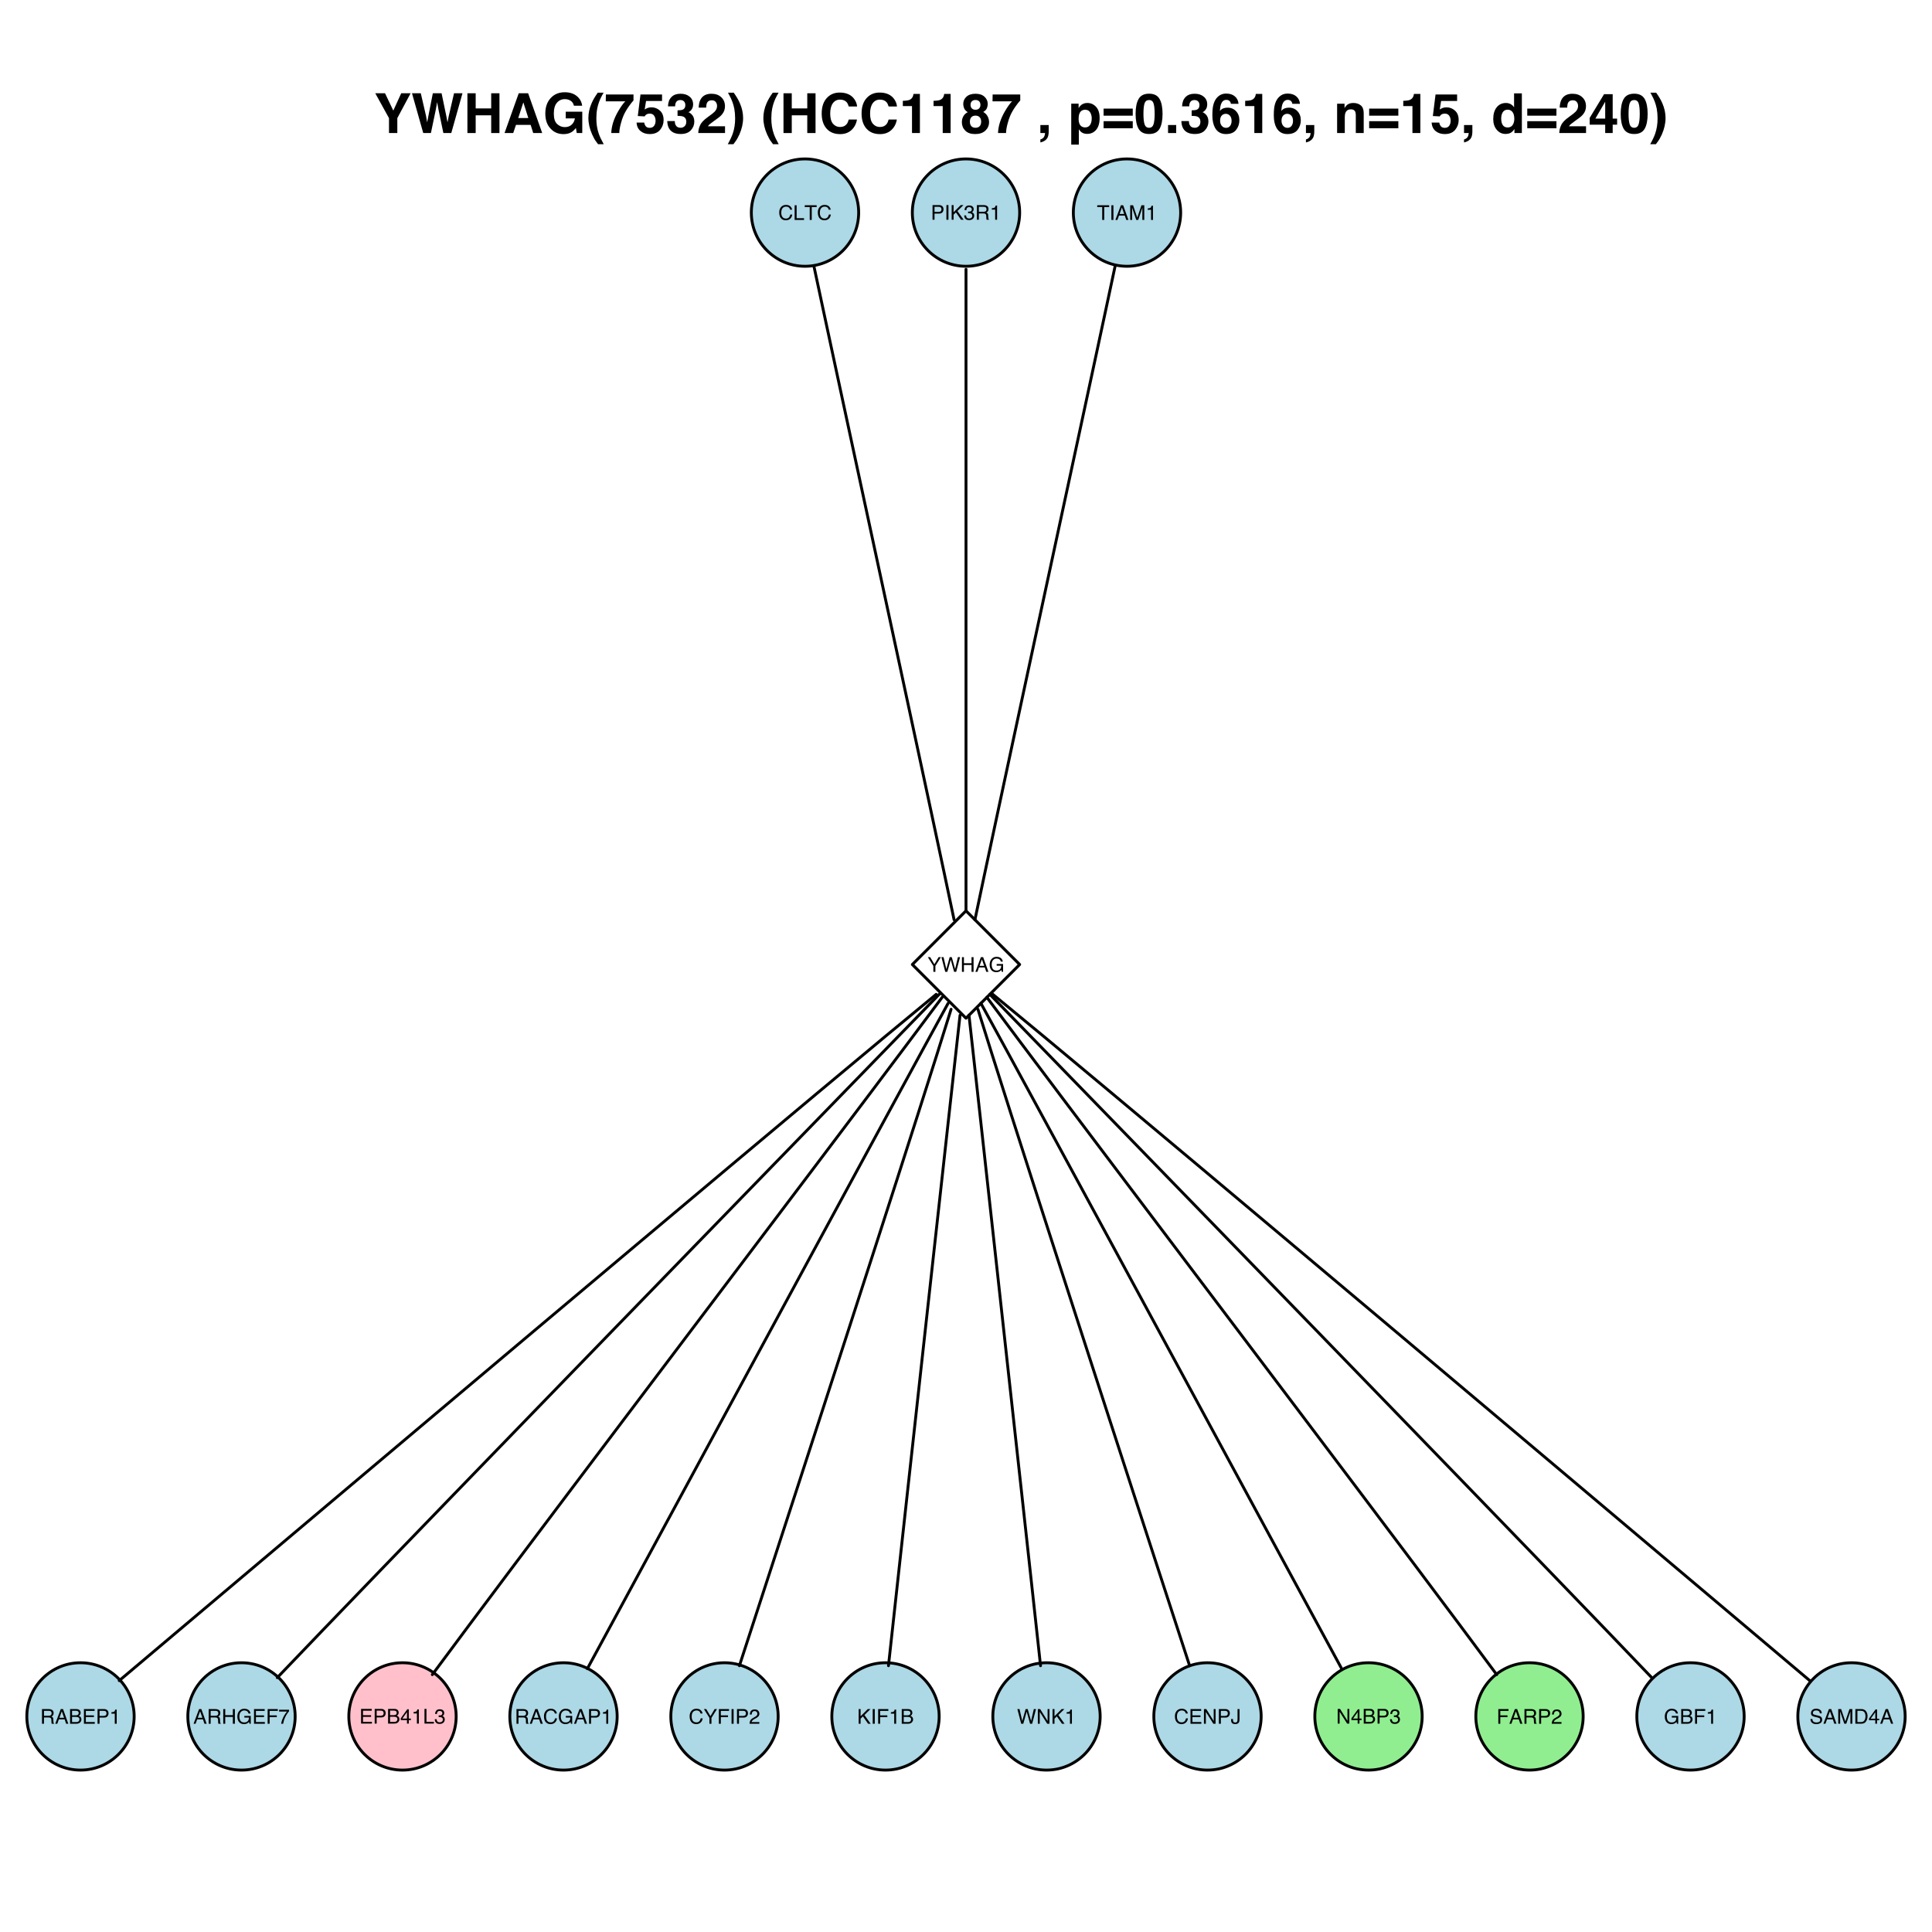 <?xml version="1.0" encoding="UTF-8"?>
<svg xmlns="http://www.w3.org/2000/svg" xmlns:xlink="http://www.w3.org/1999/xlink" width="504pt" height="504pt" viewBox="0 0 504 504" version="1.1">
<defs>
<g>
<symbol overflow="visible" id="glyph0-0">
<path style="stroke:none;" d="M 0.172 0 L 0.172 -3.828 L 3.203 -3.828 L 3.203 0 Z M 2.719 -0.484 L 2.719 -3.344 L 0.656 -3.344 L 0.656 -0.484 Z "/>
</symbol>
<symbol overflow="visible" id="glyph0-1">
<path style="stroke:none;" d="M 2.016 -3.922 C 2.492 -3.922 2.867 -3.789 3.141 -3.531 C 3.41 -3.281 3.562 -2.992 3.594 -2.672 L 3.078 -2.672 C 3.023 -2.922 2.91 -3.113 2.734 -3.25 C 2.566 -3.395 2.328 -3.469 2.016 -3.469 C 1.641 -3.469 1.336 -3.336 1.109 -3.078 C 0.879 -2.816 0.766 -2.41 0.766 -1.859 C 0.766 -1.41 0.867 -1.047 1.078 -0.766 C 1.285 -0.492 1.598 -0.359 2.016 -0.359 C 2.391 -0.359 2.676 -0.504 2.875 -0.797 C 2.988 -0.953 3.07 -1.156 3.125 -1.406 L 3.625 -1.406 C 3.582 -1 3.43 -0.66 3.172 -0.391 C 2.867 -0.066 2.461 0.094 1.953 0.094 C 1.504 0.094 1.129 -0.035 0.828 -0.297 C 0.43 -0.66 0.234 -1.211 0.234 -1.953 C 0.234 -2.516 0.383 -2.977 0.688 -3.344 C 1.008 -3.727 1.453 -3.922 2.016 -3.922 Z M 1.906 -3.922 Z "/>
</symbol>
<symbol overflow="visible" id="glyph0-2">
<path style="stroke:none;" d="M 0.406 -3.828 L 0.922 -3.828 L 0.922 -0.453 L 2.859 -0.453 L 2.859 0 L 0.406 0 Z "/>
</symbol>
<symbol overflow="visible" id="glyph0-3">
<path style="stroke:none;" d="M 3.188 -3.828 L 3.188 -3.359 L 1.906 -3.359 L 1.906 0 L 1.375 0 L 1.375 -3.359 L 0.078 -3.359 L 0.078 -3.828 Z "/>
</symbol>
<symbol overflow="visible" id="glyph0-4">
<path style="stroke:none;" d="M 0.453 -3.828 L 2.172 -3.828 C 2.516 -3.828 2.789 -3.727 3 -3.531 C 3.207 -3.344 3.312 -3.07 3.312 -2.719 C 3.312 -2.426 3.219 -2.164 3.031 -1.938 C 2.844 -1.719 2.555 -1.609 2.172 -1.609 L 0.969 -1.609 L 0.969 0 L 0.453 0 Z M 2.781 -2.719 C 2.781 -3 2.676 -3.191 2.469 -3.297 C 2.352 -3.348 2.195 -3.375 2 -3.375 L 0.969 -3.375 L 0.969 -2.047 L 2 -2.047 C 2.238 -2.047 2.426 -2.094 2.562 -2.188 C 2.707 -2.289 2.781 -2.469 2.781 -2.719 Z "/>
</symbol>
<symbol overflow="visible" id="glyph0-5">
<path style="stroke:none;" d="M 0.516 -3.828 L 1.047 -3.828 L 1.047 0 L 0.516 0 Z "/>
</symbol>
<symbol overflow="visible" id="glyph0-6">
<path style="stroke:none;" d="M 0.406 -3.828 L 0.906 -3.828 L 0.906 -1.953 L 2.766 -3.828 L 3.484 -3.828 L 1.906 -2.281 L 3.531 0 L 2.859 0 L 1.516 -1.922 L 0.906 -1.328 L 0.906 0 L 0.406 0 Z "/>
</symbol>
<symbol overflow="visible" id="glyph0-7">
<path style="stroke:none;" d="M 1.391 0.094 C 0.941 0.094 0.617 -0.023 0.422 -0.266 C 0.223 -0.504 0.125 -0.797 0.125 -1.141 L 0.609 -1.141 C 0.629 -0.898 0.676 -0.727 0.75 -0.625 C 0.875 -0.426 1.094 -0.328 1.406 -0.328 C 1.656 -0.328 1.852 -0.391 2 -0.516 C 2.156 -0.648 2.234 -0.82 2.234 -1.031 C 2.234 -1.289 2.148 -1.469 1.984 -1.562 C 1.828 -1.664 1.613 -1.719 1.344 -1.719 C 1.312 -1.719 1.273 -1.719 1.234 -1.719 C 1.203 -1.719 1.172 -1.719 1.141 -1.719 L 1.141 -2.141 C 1.191 -2.129 1.234 -2.125 1.266 -2.125 C 1.297 -2.125 1.332 -2.125 1.375 -2.125 C 1.551 -2.125 1.695 -2.148 1.812 -2.203 C 2.008 -2.297 2.109 -2.469 2.109 -2.719 C 2.109 -2.906 2.039 -3.047 1.906 -3.141 C 1.77 -3.242 1.613 -3.297 1.438 -3.297 C 1.125 -3.297 0.91 -3.191 0.797 -2.984 C 0.734 -2.867 0.695 -2.707 0.688 -2.5 L 0.219 -2.5 C 0.219 -2.781 0.273 -3.016 0.391 -3.203 C 0.578 -3.555 0.91 -3.734 1.391 -3.734 C 1.773 -3.734 2.07 -3.645 2.281 -3.469 C 2.488 -3.301 2.594 -3.055 2.594 -2.734 C 2.594 -2.516 2.531 -2.332 2.406 -2.188 C 2.332 -2.094 2.234 -2.023 2.109 -1.984 C 2.305 -1.922 2.457 -1.812 2.562 -1.656 C 2.676 -1.508 2.734 -1.328 2.734 -1.109 C 2.734 -0.742 2.613 -0.453 2.375 -0.234 C 2.145 -0.016 1.816 0.094 1.391 0.094 Z "/>
</symbol>
<symbol overflow="visible" id="glyph0-8">
<path style="stroke:none;" d="M 2.188 -2.078 C 2.426 -2.078 2.613 -2.125 2.75 -2.219 C 2.895 -2.312 2.969 -2.484 2.969 -2.734 C 2.969 -3.016 2.867 -3.203 2.672 -3.297 C 2.566 -3.348 2.426 -3.375 2.25 -3.375 L 0.984 -3.375 L 0.984 -2.078 Z M 0.469 -3.828 L 2.234 -3.828 C 2.523 -3.828 2.766 -3.781 2.953 -3.688 C 3.316 -3.531 3.5 -3.234 3.5 -2.797 C 3.5 -2.566 3.453 -2.379 3.359 -2.234 C 3.266 -2.086 3.129 -1.969 2.953 -1.875 C 3.109 -1.812 3.223 -1.727 3.297 -1.625 C 3.367 -1.531 3.41 -1.375 3.422 -1.156 L 3.438 -0.641 C 3.445 -0.492 3.457 -0.383 3.469 -0.312 C 3.5 -0.195 3.555 -0.117 3.641 -0.078 L 3.641 0 L 3 0 C 2.988 -0.031 2.977 -0.07 2.969 -0.125 C 2.957 -0.176 2.945 -0.273 2.938 -0.422 L 2.906 -1.062 C 2.895 -1.312 2.801 -1.477 2.625 -1.562 C 2.531 -1.613 2.379 -1.641 2.172 -1.641 L 0.984 -1.641 L 0.984 0 L 0.469 0 Z "/>
</symbol>
<symbol overflow="visible" id="glyph0-9">
<path style="stroke:none;" d="M 0.516 -2.641 L 0.516 -3 C 0.848 -3.031 1.082 -3.082 1.219 -3.156 C 1.352 -3.238 1.453 -3.422 1.516 -3.703 L 1.891 -3.703 L 1.891 0 L 1.391 0 L 1.391 -2.641 Z "/>
</symbol>
<symbol overflow="visible" id="glyph0-10">
<path style="stroke:none;" d="M 2.375 -1.562 L 1.781 -3.25 L 1.172 -1.562 Z M 1.516 -3.828 L 2.109 -3.828 L 3.484 0 L 2.922 0 L 2.531 -1.141 L 1.016 -1.141 L 0.609 0 L 0.078 0 Z M 1.781 -3.828 Z "/>
</symbol>
<symbol overflow="visible" id="glyph0-11">
<path style="stroke:none;" d="M 0.391 -3.828 L 1.141 -3.828 L 2.234 -0.594 L 3.328 -3.828 L 4.062 -3.828 L 4.062 0 L 3.562 0 L 3.562 -2.25 C 3.562 -2.332 3.562 -2.461 3.562 -2.641 C 3.57 -2.816 3.578 -3.008 3.578 -3.219 L 2.484 0 L 1.969 0 L 0.875 -3.219 L 0.875 -3.109 C 0.875 -3.016 0.875 -2.867 0.875 -2.672 C 0.883 -2.484 0.891 -2.344 0.891 -2.25 L 0.891 0 L 0.391 0 Z "/>
</symbol>
<symbol overflow="visible" id="glyph0-12">
<path style="stroke:none;" d="M 0.109 -3.828 L 0.719 -3.828 L 1.812 -1.984 L 2.906 -3.828 L 3.516 -3.828 L 2.078 -1.547 L 2.078 0 L 1.547 0 L 1.547 -1.547 Z M 1.812 -3.828 Z "/>
</symbol>
<symbol overflow="visible" id="glyph0-13">
<path style="stroke:none;" d="M 0.656 -3.828 L 1.375 -0.719 L 2.25 -3.828 L 2.797 -3.828 L 3.672 -0.719 L 4.391 -3.828 L 4.953 -3.828 L 3.953 0 L 3.406 0 L 2.531 -3.172 L 1.641 0 L 1.094 0 L 0.094 -3.828 Z "/>
</symbol>
<symbol overflow="visible" id="glyph0-14">
<path style="stroke:none;" d="M 0.422 -3.828 L 0.938 -3.828 L 0.938 -2.25 L 2.922 -2.25 L 2.922 -3.828 L 3.453 -3.828 L 3.453 0 L 2.922 0 L 2.922 -1.781 L 0.938 -1.781 L 0.938 0 L 0.422 0 Z "/>
</symbol>
<symbol overflow="visible" id="glyph0-15">
<path style="stroke:none;" d="M 2.062 -3.922 C 2.414 -3.922 2.723 -3.852 2.984 -3.719 C 3.367 -3.508 3.602 -3.16 3.688 -2.672 L 3.172 -2.672 C 3.109 -2.941 2.977 -3.141 2.781 -3.266 C 2.594 -3.398 2.348 -3.469 2.047 -3.469 C 1.691 -3.469 1.391 -3.332 1.141 -3.062 C 0.898 -2.801 0.781 -2.406 0.781 -1.875 C 0.781 -1.426 0.879 -1.055 1.078 -0.766 C 1.285 -0.484 1.613 -0.344 2.062 -0.344 C 2.406 -0.344 2.691 -0.441 2.922 -0.641 C 3.148 -0.836 3.266 -1.16 3.266 -1.609 L 2.078 -1.609 L 2.078 -2.047 L 3.75 -2.047 L 3.75 0 L 3.422 0 L 3.297 -0.484 C 3.117 -0.297 2.961 -0.164 2.828 -0.094 C 2.598 0.031 2.305 0.094 1.953 0.094 C 1.504 0.094 1.117 -0.051 0.797 -0.344 C 0.43 -0.707 0.25 -1.211 0.25 -1.859 C 0.25 -2.492 0.426 -3 0.781 -3.375 C 1.102 -3.738 1.531 -3.922 2.062 -3.922 Z M 1.969 -3.922 Z "/>
</symbol>
<symbol overflow="visible" id="glyph0-16">
<path style="stroke:none;" d="M 1.844 -2.203 C 2.062 -2.203 2.234 -2.234 2.359 -2.297 C 2.547 -2.391 2.641 -2.562 2.641 -2.812 C 2.641 -3.062 2.535 -3.227 2.328 -3.312 C 2.211 -3.363 2.047 -3.391 1.828 -3.391 L 0.906 -3.391 L 0.906 -2.203 Z M 2.016 -0.438 C 2.336 -0.438 2.562 -0.531 2.688 -0.719 C 2.781 -0.832 2.828 -0.973 2.828 -1.141 C 2.828 -1.422 2.703 -1.609 2.453 -1.703 C 2.316 -1.754 2.141 -1.781 1.922 -1.781 L 0.906 -1.781 L 0.906 -0.438 Z M 0.391 -3.828 L 2.031 -3.828 C 2.477 -3.828 2.797 -3.691 2.984 -3.422 C 3.098 -3.266 3.156 -3.082 3.156 -2.875 C 3.156 -2.633 3.086 -2.438 2.953 -2.281 C 2.879 -2.195 2.773 -2.125 2.641 -2.062 C 2.836 -1.988 2.984 -1.906 3.078 -1.812 C 3.254 -1.645 3.344 -1.41 3.344 -1.109 C 3.344 -0.867 3.266 -0.648 3.109 -0.453 C 2.879 -0.148 2.516 0 2.016 0 L 0.391 0 Z "/>
</symbol>
<symbol overflow="visible" id="glyph0-17">
<path style="stroke:none;" d="M 0.453 -3.828 L 3.234 -3.828 L 3.234 -3.359 L 0.953 -3.359 L 0.953 -2.188 L 3.062 -2.188 L 3.062 -1.75 L 0.953 -1.75 L 0.953 -0.453 L 3.281 -0.453 L 3.281 0 L 0.453 0 Z M 1.875 -3.828 Z "/>
</symbol>
<symbol overflow="visible" id="glyph0-18">
<path style="stroke:none;" d="M 0.453 -3.828 L 3.109 -3.828 L 3.109 -3.359 L 0.969 -3.359 L 0.969 -2.188 L 2.844 -2.188 L 2.844 -1.734 L 0.969 -1.734 L 0.969 0 L 0.453 0 Z "/>
</symbol>
<symbol overflow="visible" id="glyph0-19">
<path style="stroke:none;" d="M 2.781 -3.656 L 2.781 -3.25 C 2.664 -3.133 2.508 -2.93 2.312 -2.641 C 2.113 -2.359 1.938 -2.051 1.781 -1.719 C 1.633 -1.395 1.52 -1.098 1.438 -0.828 C 1.383 -0.66 1.32 -0.383 1.25 0 L 0.719 0 C 0.844 -0.707 1.102 -1.414 1.5 -2.125 C 1.738 -2.531 1.988 -2.883 2.25 -3.188 L 0.188 -3.188 L 0.188 -3.656 Z "/>
</symbol>
<symbol overflow="visible" id="glyph0-20">
<path style="stroke:none;" d="M 1.766 -1.312 L 1.766 -3 L 0.562 -1.312 Z M 1.766 0 L 1.766 -0.906 L 0.141 -0.906 L 0.141 -1.375 L 1.844 -3.734 L 2.234 -3.734 L 2.234 -1.312 L 2.781 -1.312 L 2.781 -0.906 L 2.234 -0.906 L 2.234 0 Z "/>
</symbol>
<symbol overflow="visible" id="glyph0-21">
<path style="stroke:none;" d="M 0.172 0 C 0.18 -0.32 0.242 -0.598 0.359 -0.828 C 0.473 -1.066 0.703 -1.285 1.047 -1.484 L 1.547 -1.781 C 1.766 -1.906 1.922 -2.016 2.016 -2.109 C 2.148 -2.254 2.219 -2.422 2.219 -2.609 C 2.219 -2.816 2.148 -2.984 2.016 -3.109 C 1.891 -3.242 1.723 -3.312 1.516 -3.312 C 1.191 -3.312 0.969 -3.188 0.844 -2.938 C 0.781 -2.812 0.742 -2.633 0.734 -2.406 L 0.25 -2.406 C 0.258 -2.727 0.32 -2.992 0.438 -3.203 C 0.633 -3.555 0.992 -3.734 1.516 -3.734 C 1.941 -3.734 2.25 -3.617 2.438 -3.391 C 2.633 -3.16 2.734 -2.906 2.734 -2.625 C 2.734 -2.32 2.629 -2.066 2.422 -1.859 C 2.305 -1.734 2.094 -1.582 1.781 -1.406 L 1.422 -1.219 C 1.242 -1.125 1.109 -1.031 1.016 -0.938 C 0.836 -0.789 0.727 -0.625 0.688 -0.438 L 2.719 -0.438 L 2.719 0 Z "/>
</symbol>
<symbol overflow="visible" id="glyph0-22">
<path style="stroke:none;" d="M 0.406 -3.828 L 1.016 -3.828 L 2.953 -0.719 L 2.953 -3.828 L 3.438 -3.828 L 3.438 0 L 2.859 0 L 0.906 -3.094 L 0.906 0 L 0.406 0 Z M 1.891 -3.828 Z "/>
</symbol>
<symbol overflow="visible" id="glyph0-23">
<path style="stroke:none;" d="M 2.281 -1.141 C 2.281 -0.816 2.234 -0.566 2.141 -0.391 C 1.961 -0.066 1.625 0.094 1.125 0.094 C 0.844 0.094 0.598 0.02 0.391 -0.125 C 0.191 -0.281 0.094 -0.555 0.094 -0.953 L 0.094 -1.234 L 0.578 -1.234 L 0.578 -0.953 C 0.578 -0.742 0.625 -0.586 0.719 -0.484 C 0.812 -0.379 0.957 -0.328 1.156 -0.328 C 1.426 -0.328 1.602 -0.422 1.688 -0.609 C 1.738 -0.734 1.766 -0.957 1.766 -1.281 L 1.766 -3.828 L 2.281 -3.828 Z "/>
</symbol>
<symbol overflow="visible" id="glyph0-24">
<path style="stroke:none;" d="M 0.75 -1.234 C 0.758 -1.016 0.805 -0.836 0.891 -0.703 C 1.066 -0.453 1.375 -0.328 1.812 -0.328 C 2 -0.328 2.176 -0.352 2.344 -0.406 C 2.645 -0.508 2.797 -0.703 2.797 -0.984 C 2.797 -1.191 2.734 -1.344 2.609 -1.438 C 2.473 -1.52 2.266 -1.594 1.984 -1.656 L 1.469 -1.781 C 1.125 -1.852 0.883 -1.938 0.75 -2.031 C 0.508 -2.188 0.391 -2.422 0.391 -2.734 C 0.391 -3.078 0.504 -3.359 0.734 -3.578 C 0.973 -3.805 1.312 -3.922 1.75 -3.922 C 2.156 -3.922 2.492 -3.82 2.766 -3.625 C 3.047 -3.438 3.188 -3.129 3.188 -2.703 L 2.703 -2.703 C 2.68 -2.898 2.629 -3.055 2.547 -3.172 C 2.379 -3.367 2.109 -3.469 1.734 -3.469 C 1.43 -3.469 1.211 -3.398 1.078 -3.266 C 0.941 -3.141 0.875 -2.992 0.875 -2.828 C 0.875 -2.641 0.953 -2.504 1.109 -2.422 C 1.211 -2.367 1.445 -2.301 1.812 -2.219 L 2.344 -2.094 C 2.602 -2.031 2.801 -1.945 2.938 -1.844 C 3.176 -1.664 3.297 -1.406 3.297 -1.062 C 3.297 -0.645 3.141 -0.344 2.828 -0.156 C 2.523 0.02 2.172 0.109 1.766 0.109 C 1.297 0.109 0.926 -0.008 0.656 -0.25 C 0.383 -0.488 0.25 -0.816 0.25 -1.234 Z M 1.797 -3.922 Z "/>
</symbol>
<symbol overflow="visible" id="glyph0-25">
<path style="stroke:none;" d="M 1.875 -0.438 C 2.051 -0.438 2.195 -0.457 2.312 -0.5 C 2.508 -0.562 2.672 -0.691 2.797 -0.891 C 2.898 -1.047 2.973 -1.242 3.016 -1.484 C 3.047 -1.629 3.062 -1.758 3.062 -1.875 C 3.062 -2.352 2.969 -2.723 2.781 -2.984 C 2.594 -3.242 2.289 -3.375 1.875 -3.375 L 0.953 -3.375 L 0.953 -0.438 Z M 0.422 -3.828 L 1.984 -3.828 C 2.504 -3.828 2.91 -3.641 3.203 -3.266 C 3.461 -2.922 3.594 -2.488 3.594 -1.969 C 3.594 -1.562 3.516 -1.195 3.359 -0.875 C 3.086 -0.289 2.625 0 1.969 0 L 0.422 0 Z "/>
</symbol>
<symbol overflow="visible" id="glyph1-0">
<path style="stroke:none;" d="M 1.078 0 L 1.078 -10.375 L 9.438 -10.375 L 9.438 0 Z M 8.141 -1.297 L 8.141 -9.078 L 2.375 -9.078 L 2.375 -1.297 Z "/>
</symbol>
<symbol overflow="visible" id="glyph1-1">
<path style="stroke:none;" d="M 7.016 -10.375 L 9.469 -10.375 L 6 -3.891 L 6 0 L 3.828 0 L 3.828 -3.891 L 0.25 -10.375 L 2.797 -10.375 L 4.953 -5.859 Z M 4.859 -10.375 Z "/>
</symbol>
<symbol overflow="visible" id="glyph1-2">
<path style="stroke:none;" d="M 2.516 -10.375 L 3.891 -4.438 L 4.172 -2.781 L 4.484 -4.391 L 5.656 -10.375 L 7.938 -10.375 L 9.172 -4.438 L 9.484 -2.781 L 9.797 -4.375 L 11.188 -10.375 L 13.391 -10.375 L 10.469 0 L 8.406 0 L 7.141 -6.062 L 6.781 -8.062 L 6.422 -6.062 L 5.156 0 L 3.156 0 L 0.219 -10.375 Z "/>
</symbol>
<symbol overflow="visible" id="glyph1-3">
<path style="stroke:none;" d="M 1.078 0 L 1.078 -10.375 L 3.234 -10.375 L 3.234 -6.422 L 7.281 -6.422 L 7.281 -10.375 L 9.438 -10.375 L 9.438 0 L 7.281 0 L 7.281 -4.625 L 3.234 -4.625 L 3.234 0 Z "/>
</symbol>
<symbol overflow="visible" id="glyph1-4">
<path style="stroke:none;" d="M 3.938 -3.922 L 6.562 -3.922 L 5.266 -8 Z M 4.062 -10.375 L 6.516 -10.375 L 10.188 0 L 7.844 0 L 7.172 -2.125 L 3.344 -2.125 L 2.625 0 L 0.359 0 Z M 5.281 -10.375 Z "/>
</symbol>
<symbol overflow="visible" id="glyph1-5">
<path style="stroke:none;" d="M 8.062 -7.125 C 7.906 -7.832 7.504 -8.328 6.859 -8.609 C 6.504 -8.766 6.109 -8.844 5.672 -8.844 C 4.836 -8.844 4.148 -8.523 3.609 -7.891 C 3.078 -7.266 2.812 -6.32 2.812 -5.062 C 2.812 -3.781 3.102 -2.875 3.688 -2.344 C 4.27 -1.812 4.93 -1.547 5.672 -1.547 C 6.398 -1.547 6.992 -1.754 7.453 -2.172 C 7.922 -2.598 8.207 -3.148 8.312 -3.828 L 5.922 -3.828 L 5.922 -5.562 L 10.234 -5.562 L 10.234 0 L 8.797 0 L 8.578 -1.297 C 8.16 -0.805 7.785 -0.457 7.453 -0.25 C 6.879 0.102 6.176 0.281 5.344 0.281 C 3.969 0.281 2.844 -0.195 1.969 -1.156 C 1.051 -2.113 0.594 -3.422 0.594 -5.078 C 0.594 -6.754 1.055 -8.098 1.984 -9.109 C 2.91 -10.129 4.133 -10.641 5.656 -10.641 C 6.969 -10.641 8.023 -10.301 8.828 -9.625 C 9.629 -8.957 10.086 -8.125 10.203 -7.125 Z M 5.641 -10.641 Z "/>
</symbol>
<symbol overflow="visible" id="glyph1-6">
<path style="stroke:none;" d="M 1.453 -7.75 C 1.816 -8.613 2.359 -9.539 3.078 -10.531 L 4.594 -10.531 L 4.156 -9.75 C 3.562 -8.664 3.148 -7.531 2.922 -6.344 C 2.773 -5.562 2.703 -4.711 2.703 -3.797 C 2.703 -2.359 2.91 -1.039 3.328 0.156 C 3.566 0.875 4 1.789 4.625 2.906 L 3.141 2.906 L 2.641 2.219 C 2.316 1.812 1.973 1.195 1.609 0.375 C 0.953 -1.082 0.625 -2.516 0.625 -3.922 C 0.625 -5.211 0.898 -6.488 1.453 -7.75 Z "/>
</symbol>
<symbol overflow="visible" id="glyph1-7">
<path style="stroke:none;" d="M 7.594 -8.5 C 7.289 -8.195 6.875 -7.664 6.344 -6.906 C 5.812 -6.156 5.363 -5.379 5 -4.578 C 4.719 -3.941 4.461 -3.164 4.234 -2.25 C 4.004 -1.332 3.891 -0.582 3.891 0 L 1.797 0 C 1.859 -1.832 2.461 -3.734 3.609 -5.703 C 4.336 -6.93 4.953 -7.785 5.453 -8.266 L 0.359 -8.266 L 0.391 -10.062 L 7.594 -10.062 Z "/>
</symbol>
<symbol overflow="visible" id="glyph1-8">
<path style="stroke:none;" d="M 2.375 -2.734 C 2.457 -2.297 2.609 -1.957 2.828 -1.719 C 3.055 -1.477 3.383 -1.359 3.812 -1.359 C 4.312 -1.359 4.691 -1.531 4.953 -1.875 C 5.211 -2.227 5.344 -2.672 5.344 -3.203 C 5.344 -3.723 5.219 -4.16 4.969 -4.516 C 4.727 -4.879 4.352 -5.062 3.844 -5.062 C 3.594 -5.062 3.379 -5.031 3.203 -4.969 C 2.891 -4.852 2.656 -4.645 2.5 -4.344 L 0.703 -4.438 L 1.406 -10.062 L 7.031 -10.062 L 7.031 -8.359 L 2.859 -8.359 L 2.5 -6.141 C 2.812 -6.336 3.051 -6.469 3.219 -6.531 C 3.508 -6.645 3.863 -6.703 4.281 -6.703 C 5.125 -6.703 5.859 -6.414 6.484 -5.844 C 7.117 -5.281 7.438 -4.457 7.438 -3.375 C 7.438 -2.426 7.133 -1.582 6.531 -0.844 C 5.926 -0.102 5.02 0.266 3.812 0.266 C 2.844 0.266 2.047 0.004 1.422 -0.516 C 0.797 -1.035 0.445 -1.773 0.375 -2.734 Z "/>
</symbol>
<symbol overflow="visible" id="glyph1-9">
<path style="stroke:none;" d="M 2.344 -3.125 C 2.344 -2.719 2.41 -2.383 2.547 -2.125 C 2.785 -1.625 3.227 -1.375 3.875 -1.375 C 4.27 -1.375 4.613 -1.508 4.906 -1.781 C 5.195 -2.051 5.344 -2.441 5.344 -2.953 C 5.344 -3.617 5.07 -4.066 4.531 -4.297 C 4.219 -4.422 3.727 -4.484 3.062 -4.484 L 3.062 -5.922 C 3.719 -5.93 4.176 -5.992 4.438 -6.109 C 4.875 -6.305 5.094 -6.703 5.094 -7.297 C 5.094 -7.691 4.977 -8.008 4.75 -8.25 C 4.531 -8.488 4.211 -8.609 3.797 -8.609 C 3.328 -8.609 2.977 -8.457 2.75 -8.156 C 2.531 -7.863 2.426 -7.469 2.438 -6.969 L 0.562 -6.969 C 0.582 -7.469 0.672 -7.945 0.828 -8.406 C 0.984 -8.801 1.238 -9.172 1.594 -9.516 C 1.852 -9.754 2.164 -9.938 2.531 -10.062 C 2.895 -10.188 3.336 -10.25 3.859 -10.25 C 4.836 -10.25 5.625 -9.992 6.219 -9.484 C 6.82 -8.984 7.125 -8.312 7.125 -7.469 C 7.125 -6.863 6.941 -6.352 6.578 -5.938 C 6.359 -5.688 6.125 -5.516 5.875 -5.422 C 6.062 -5.422 6.328 -5.258 6.672 -4.938 C 7.18 -4.469 7.438 -3.82 7.438 -3 C 7.438 -2.133 7.133 -1.375 6.531 -0.719 C 5.938 -0.07 5.055 0.25 3.891 0.25 C 2.441 0.25 1.438 -0.219 0.875 -1.156 C 0.57 -1.656 0.406 -2.312 0.375 -3.125 Z "/>
</symbol>
<symbol overflow="visible" id="glyph1-10">
<path style="stroke:none;" d="M 0.453 0 C 0.473 -0.727 0.629 -1.395 0.922 -2 C 1.203 -2.688 1.879 -3.41 2.953 -4.172 C 3.867 -4.828 4.461 -5.297 4.734 -5.578 C 5.148 -6.023 5.359 -6.516 5.359 -7.047 C 5.359 -7.484 5.238 -7.844 5 -8.125 C 4.77 -8.406 4.43 -8.547 3.984 -8.547 C 3.367 -8.547 2.953 -8.32 2.734 -7.875 C 2.609 -7.613 2.535 -7.195 2.516 -6.625 L 0.562 -6.625 C 0.594 -7.488 0.75 -8.188 1.031 -8.719 C 1.57 -9.738 2.523 -10.25 3.891 -10.25 C 4.961 -10.25 5.816 -9.945 6.453 -9.344 C 7.098 -8.75 7.422 -7.961 7.422 -6.984 C 7.422 -6.223 7.191 -5.551 6.734 -4.969 C 6.441 -4.57 5.957 -4.141 5.281 -3.672 L 4.484 -3.094 C 3.984 -2.738 3.641 -2.477 3.453 -2.312 C 3.266 -2.156 3.109 -1.973 2.984 -1.766 L 7.438 -1.766 L 7.438 0 Z "/>
</symbol>
<symbol overflow="visible" id="glyph1-11">
<path style="stroke:none;" d="M 1.688 -10.531 C 2.406 -9.539 2.945 -8.613 3.312 -7.75 C 3.863 -6.488 4.141 -5.211 4.141 -3.922 C 4.141 -2.516 3.816 -1.082 3.172 0.375 C 2.797 1.195 2.445 1.812 2.125 2.219 L 1.625 2.906 L 0.141 2.906 C 0.766 1.789 1.195 0.875 1.438 0.156 C 1.852 -1.039 2.062 -2.359 2.062 -3.797 C 2.062 -4.711 1.988 -5.562 1.844 -6.344 C 1.613 -7.531 1.203 -8.664 0.609 -9.75 L 0.188 -10.531 Z "/>
</symbol>
<symbol overflow="visible" id="glyph1-12">
<path style="stroke:none;" d=""/>
</symbol>
<symbol overflow="visible" id="glyph1-13">
<path style="stroke:none;" d="M 0.641 -5.094 C 0.641 -6.906 1.129 -8.301 2.109 -9.281 C 2.953 -10.133 4.023 -10.562 5.328 -10.562 C 7.066 -10.562 8.344 -9.988 9.156 -8.844 C 9.594 -8.207 9.832 -7.566 9.875 -6.922 L 7.703 -6.922 C 7.555 -7.41 7.375 -7.785 7.156 -8.047 C 6.758 -8.492 6.176 -8.719 5.406 -8.719 C 4.625 -8.719 4.004 -8.398 3.547 -7.766 C 3.086 -7.129 2.859 -6.227 2.859 -5.062 C 2.859 -3.895 3.098 -3.02 3.578 -2.438 C 4.066 -1.863 4.68 -1.578 5.422 -1.578 C 6.18 -1.578 6.758 -1.828 7.156 -2.328 C 7.375 -2.598 7.555 -3 7.703 -3.531 L 9.844 -3.531 C 9.656 -2.406 9.176 -1.488 8.406 -0.781 C 7.633 -0.07 6.645 0.281 5.438 0.281 C 3.945 0.281 2.773 -0.191 1.922 -1.141 C 1.066 -2.109 0.641 -3.426 0.641 -5.094 Z M 5.266 -10.688 Z "/>
</symbol>
<symbol overflow="visible" id="glyph1-14">
<path style="stroke:none;" d="M 1 -7.031 L 1 -8.406 C 1.633 -8.426 2.078 -8.469 2.328 -8.531 C 2.734 -8.613 3.062 -8.789 3.312 -9.062 C 3.488 -9.238 3.617 -9.484 3.703 -9.797 C 3.754 -9.973 3.781 -10.109 3.781 -10.203 L 5.453 -10.203 L 5.453 0 L 3.391 0 L 3.391 -7.031 Z "/>
</symbol>
<symbol overflow="visible" id="glyph1-15">
<path style="stroke:none;" d="M 2.469 -2.969 C 2.469 -2.457 2.598 -2.062 2.859 -1.781 C 3.117 -1.508 3.477 -1.375 3.938 -1.375 C 4.395 -1.375 4.754 -1.508 5.016 -1.781 C 5.273 -2.062 5.406 -2.457 5.406 -2.969 C 5.406 -3.488 5.27 -3.879 5 -4.141 C 4.738 -4.41 4.383 -4.547 3.938 -4.547 C 3.477 -4.547 3.117 -4.41 2.859 -4.141 C 2.598 -3.879 2.469 -3.488 2.469 -2.969 Z M 0.375 -2.828 C 0.375 -3.398 0.504 -3.914 0.766 -4.375 C 1.023 -4.844 1.406 -5.195 1.906 -5.438 C 1.414 -5.758 1.098 -6.109 0.953 -6.484 C 0.805 -6.867 0.734 -7.227 0.734 -7.562 C 0.734 -8.312 1.008 -8.945 1.562 -9.469 C 2.125 -9.988 2.914 -10.25 3.938 -10.25 C 4.945 -10.25 5.727 -9.988 6.281 -9.469 C 6.844 -8.945 7.125 -8.312 7.125 -7.562 C 7.125 -7.227 7.051 -6.867 6.906 -6.484 C 6.758 -6.109 6.441 -5.781 5.953 -5.5 C 6.453 -5.219 6.828 -4.844 7.078 -4.375 C 7.336 -3.914 7.469 -3.398 7.469 -2.828 C 7.469 -1.973 7.148 -1.242 6.516 -0.641 C 5.879 -0.035 4.988 0.266 3.844 0.266 C 2.707 0.266 1.844 -0.035 1.25 -0.641 C 0.664 -1.242 0.375 -1.973 0.375 -2.828 Z M 2.641 -7.344 C 2.641 -6.969 2.754 -6.66 2.984 -6.422 C 3.211 -6.191 3.531 -6.078 3.938 -6.078 C 4.344 -6.078 4.656 -6.191 4.875 -6.422 C 5.102 -6.66 5.219 -6.969 5.219 -7.344 C 5.219 -7.75 5.102 -8.062 4.875 -8.281 C 4.656 -8.508 4.344 -8.625 3.938 -8.625 C 3.531 -8.625 3.211 -8.508 2.984 -8.281 C 2.754 -8.062 2.641 -7.75 2.641 -7.344 Z "/>
</symbol>
<symbol overflow="visible" id="glyph1-16">
<path style="stroke:none;" d="M 0.828 1.672 C 1.234 1.555 1.531 1.363 1.719 1.094 C 1.906 0.832 2.016 0.469 2.047 0 L 0.828 0 L 0.828 -2.094 L 3 -2.094 L 3 -0.281 C 3 0.039 2.957 0.375 2.875 0.719 C 2.789 1.062 2.633 1.363 2.406 1.625 C 2.156 1.895 1.859 2.098 1.516 2.234 C 1.18 2.367 0.953 2.438 0.828 2.438 Z "/>
</symbol>
<symbol overflow="visible" id="glyph1-17">
<path style="stroke:none;" d="M 6.219 -3.828 C 6.219 -4.422 6.082 -4.941 5.812 -5.391 C 5.539 -5.848 5.102 -6.078 4.5 -6.078 C 3.77 -6.078 3.27 -5.734 3 -5.047 C 2.863 -4.68 2.797 -4.219 2.797 -3.656 C 2.797 -2.77 3.031 -2.145 3.5 -1.781 C 3.781 -1.57 4.113 -1.469 4.5 -1.469 C 5.062 -1.469 5.488 -1.68 5.781 -2.109 C 6.07 -2.535 6.219 -3.109 6.219 -3.828 Z M 5.078 -7.844 C 5.973 -7.844 6.727 -7.508 7.344 -6.844 C 7.969 -6.188 8.281 -5.219 8.281 -3.938 C 8.281 -2.582 7.977 -1.551 7.375 -0.844 C 6.77 -0.133 5.988 0.219 5.031 0.219 C 4.414 0.219 3.91 0.066 3.516 -0.234 C 3.285 -0.41 3.066 -0.66 2.859 -0.984 L 2.859 3.016 L 0.875 3.016 L 0.875 -7.672 L 2.797 -7.672 L 2.797 -6.531 C 3.016 -6.863 3.242 -7.129 3.484 -7.328 C 3.93 -7.672 4.461 -7.844 5.078 -7.844 Z "/>
</symbol>
<symbol overflow="visible" id="glyph1-18">
<path style="stroke:none;" d="M 8.125 -6.375 L 8.125 -4.531 L 0.516 -4.531 L 0.516 -6.375 Z M 8.125 -3.094 L 8.125 -1.25 L 0.516 -1.25 L 0.516 -3.094 Z "/>
</symbol>
<symbol overflow="visible" id="glyph1-19">
<path style="stroke:none;" d="M 2.5 -5 C 2.5 -3.832 2.594 -2.938 2.781 -2.312 C 2.977 -1.688 3.375 -1.375 3.969 -1.375 C 4.562 -1.375 4.953 -1.688 5.141 -2.312 C 5.328 -2.938 5.422 -3.832 5.422 -5 C 5.422 -6.227 5.328 -7.133 5.141 -7.719 C 4.953 -8.312 4.562 -8.609 3.969 -8.609 C 3.375 -8.609 2.977 -8.312 2.781 -7.719 C 2.594 -7.133 2.5 -6.227 2.5 -5 Z M 3.969 -10.266 C 5.27 -10.266 6.18 -9.805 6.703 -8.891 C 7.223 -7.984 7.484 -6.688 7.484 -5 C 7.484 -3.312 7.223 -2.016 6.703 -1.109 C 6.18 -0.203 5.27 0.25 3.969 0.25 C 2.664 0.25 1.754 -0.203 1.234 -1.109 C 0.711 -2.016 0.453 -3.312 0.453 -5 C 0.453 -6.688 0.711 -7.984 1.234 -8.891 C 1.754 -9.805 2.664 -10.266 3.969 -10.266 Z "/>
</symbol>
<symbol overflow="visible" id="glyph1-20">
<path style="stroke:none;" d="M 0.906 -2.094 L 3.031 -2.094 L 3.031 0 L 0.906 0 Z "/>
</symbol>
<symbol overflow="visible" id="glyph1-21">
<path style="stroke:none;" d="M 2.469 -3.234 C 2.469 -2.68 2.613 -2.227 2.906 -1.875 C 3.195 -1.531 3.57 -1.359 4.031 -1.359 C 4.477 -1.359 4.828 -1.523 5.078 -1.859 C 5.336 -2.203 5.469 -2.641 5.469 -3.172 C 5.469 -3.766 5.32 -4.219 5.031 -4.531 C 4.738 -4.852 4.379 -5.016 3.953 -5.016 C 3.617 -5.016 3.316 -4.91 3.047 -4.703 C 2.66 -4.398 2.469 -3.91 2.469 -3.234 Z M 5.281 -7.625 C 5.281 -7.789 5.219 -7.973 5.094 -8.172 C 4.875 -8.492 4.547 -8.656 4.109 -8.656 C 3.461 -8.656 3 -8.289 2.719 -7.562 C 2.57 -7.156 2.469 -6.555 2.406 -5.766 C 2.656 -6.066 2.941 -6.285 3.266 -6.422 C 3.598 -6.555 3.977 -6.625 4.406 -6.625 C 5.312 -6.625 6.051 -6.316 6.625 -5.703 C 7.207 -5.086 7.5 -4.301 7.5 -3.344 C 7.5 -2.383 7.211 -1.539 6.641 -0.812 C 6.078 -0.094 5.195 0.266 4 0.266 C 2.719 0.266 1.77 -0.27 1.156 -1.344 C 0.688 -2.188 0.453 -3.27 0.453 -4.594 C 0.453 -5.375 0.484 -6.008 0.547 -6.5 C 0.66 -7.363 0.891 -8.082 1.234 -8.656 C 1.523 -9.145 1.906 -9.539 2.375 -9.844 C 2.844 -10.145 3.406 -10.297 4.062 -10.297 C 5.008 -10.297 5.766 -10.051 6.328 -9.562 C 6.891 -9.082 7.207 -8.438 7.281 -7.625 Z "/>
</symbol>
<symbol overflow="visible" id="glyph1-22">
<path style="stroke:none;" d="M 5.188 -7.844 C 5.977 -7.844 6.625 -7.633 7.125 -7.219 C 7.633 -6.812 7.891 -6.125 7.891 -5.156 L 7.891 0 L 5.828 0 L 5.828 -4.656 C 5.828 -5.062 5.773 -5.375 5.672 -5.594 C 5.473 -5.988 5.098 -6.188 4.547 -6.188 C 3.867 -6.188 3.398 -5.895 3.141 -5.312 C 3.016 -5.008 2.953 -4.625 2.953 -4.156 L 2.953 0 L 0.953 0 L 0.953 -7.656 L 2.891 -7.656 L 2.891 -6.531 C 3.141 -6.926 3.379 -7.211 3.609 -7.391 C 4.023 -7.691 4.551 -7.844 5.188 -7.844 Z M 4.453 -7.875 Z "/>
</symbol>
<symbol overflow="visible" id="glyph1-23">
<path style="stroke:none;" d="M 3.766 -7.844 C 4.223 -7.844 4.633 -7.738 5 -7.531 C 5.363 -7.332 5.656 -7.055 5.875 -6.703 L 5.875 -10.359 L 7.906 -10.359 L 7.906 0 L 5.969 0 L 5.969 -1.062 C 5.676 -0.602 5.348 -0.27 4.984 -0.062 C 4.617 0.133 4.164 0.234 3.625 0.234 C 2.727 0.234 1.973 -0.125 1.359 -0.844 C 0.742 -1.57 0.438 -2.504 0.438 -3.641 C 0.438 -4.941 0.738 -5.969 1.344 -6.719 C 1.945 -7.469 2.754 -7.844 3.766 -7.844 Z M 4.203 -1.453 C 4.766 -1.453 5.191 -1.66 5.484 -2.078 C 5.785 -2.504 5.938 -3.051 5.938 -3.719 C 5.938 -4.656 5.695 -5.328 5.219 -5.734 C 4.938 -5.973 4.602 -6.094 4.219 -6.094 C 3.625 -6.094 3.191 -5.867 2.922 -5.422 C 2.648 -4.984 2.516 -4.438 2.516 -3.781 C 2.516 -3.07 2.648 -2.504 2.922 -2.078 C 3.203 -1.66 3.629 -1.453 4.203 -1.453 Z "/>
</symbol>
<symbol overflow="visible" id="glyph1-24">
<path style="stroke:none;" d="M 7.531 -2.188 L 6.375 -2.188 L 6.375 0 L 4.422 0 L 4.422 -2.188 L 0.375 -2.188 L 0.375 -3.953 L 4.125 -10.141 L 6.375 -10.141 L 6.375 -3.766 L 7.531 -3.766 Z M 4.422 -3.766 L 4.422 -8.172 L 1.859 -3.766 Z "/>
</symbol>
</g>
</defs>
<g id="surface13718">
<rect x="0" y="0" width="504" height="504" style="fill:rgb(100%,100%,100%);fill-opacity:1;stroke:none;"/>
<path style="fill-rule:nonzero;fill:rgb(67.843%,84.706%,90.196%);fill-opacity:1;stroke-width:0.75;stroke-linecap:round;stroke-linejoin:round;stroke:rgb(0%,0%,0%);stroke-opacity:1;stroke-miterlimit:10;" d="M 224 55.461 C 224 63.191 217.73 69.461 210 69.461 C 202.27 69.461 196 63.191 196 55.461 C 196 47.727 202.27 41.461 210 41.461 C 217.73 41.461 224 47.727 224 55.461 "/>
<path style="fill-rule:nonzero;fill:rgb(67.843%,84.706%,90.196%);fill-opacity:1;stroke-width:0.75;stroke-linecap:round;stroke-linejoin:round;stroke:rgb(0%,0%,0%);stroke-opacity:1;stroke-miterlimit:10;" d="M 266 55.461 C 266 63.191 259.73 69.461 252 69.461 C 244.27 69.461 238 63.191 238 55.461 C 238 47.727 244.27 41.461 252 41.461 C 259.73 41.461 266 47.727 266 55.461 "/>
<path style="fill-rule:nonzero;fill:rgb(67.843%,84.706%,90.196%);fill-opacity:1;stroke-width:0.75;stroke-linecap:round;stroke-linejoin:round;stroke:rgb(0%,0%,0%);stroke-opacity:1;stroke-miterlimit:10;" d="M 308 55.461 C 308 63.191 301.73 69.461 294 69.461 C 286.27 69.461 280 63.191 280 55.461 C 280 47.727 286.27 41.461 294 41.461 C 301.73 41.461 308 47.727 308 55.461 "/>
<path style="fill-rule:nonzero;fill:rgb(67.843%,84.706%,90.196%);fill-opacity:1;stroke-width:0.75;stroke-linecap:round;stroke-linejoin:round;stroke:rgb(0%,0%,0%);stroke-opacity:1;stroke-miterlimit:10;" d="M 35 447.762 C 35 455.496 28.73 461.762 21 461.762 C 13.27 461.762 7 455.496 7 447.762 C 7 440.031 13.27 433.762 21 433.762 C 28.73 433.762 35 440.031 35 447.762 "/>
<path style="fill-rule:nonzero;fill:rgb(67.843%,84.706%,90.196%);fill-opacity:1;stroke-width:0.75;stroke-linecap:round;stroke-linejoin:round;stroke:rgb(0%,0%,0%);stroke-opacity:1;stroke-miterlimit:10;" d="M 77 447.762 C 77 455.496 70.73 461.762 63 461.762 C 55.27 461.762 49 455.496 49 447.762 C 49 440.031 55.27 433.762 63 433.762 C 70.73 433.762 77 440.031 77 447.762 "/>
<path style="fill-rule:nonzero;fill:rgb(100%,75.294%,79.608%);fill-opacity:1;stroke-width:0.75;stroke-linecap:round;stroke-linejoin:round;stroke:rgb(0%,0%,0%);stroke-opacity:1;stroke-miterlimit:10;" d="M 119 447.762 C 119 455.496 112.73 461.762 105 461.762 C 97.27 461.762 91 455.496 91 447.762 C 91 440.031 97.27 433.762 105 433.762 C 112.73 433.762 119 440.031 119 447.762 "/>
<path style="fill-rule:nonzero;fill:rgb(67.843%,84.706%,90.196%);fill-opacity:1;stroke-width:0.75;stroke-linecap:round;stroke-linejoin:round;stroke:rgb(0%,0%,0%);stroke-opacity:1;stroke-miterlimit:10;" d="M 161 447.762 C 161 455.496 154.73 461.762 147 461.762 C 139.27 461.762 133 455.496 133 447.762 C 133 440.031 139.27 433.762 147 433.762 C 154.73 433.762 161 440.031 161 447.762 "/>
<path style="fill-rule:nonzero;fill:rgb(67.843%,84.706%,90.196%);fill-opacity:1;stroke-width:0.75;stroke-linecap:round;stroke-linejoin:round;stroke:rgb(0%,0%,0%);stroke-opacity:1;stroke-miterlimit:10;" d="M 203 447.762 C 203 455.496 196.73 461.762 189 461.762 C 181.27 461.762 175 455.496 175 447.762 C 175 440.031 181.27 433.762 189 433.762 C 196.73 433.762 203 440.031 203 447.762 "/>
<path style="fill-rule:nonzero;fill:rgb(67.843%,84.706%,90.196%);fill-opacity:1;stroke-width:0.75;stroke-linecap:round;stroke-linejoin:round;stroke:rgb(0%,0%,0%);stroke-opacity:1;stroke-miterlimit:10;" d="M 245 447.762 C 245 455.496 238.73 461.762 231 461.762 C 223.27 461.762 217 455.496 217 447.762 C 217 440.031 223.27 433.762 231 433.762 C 238.73 433.762 245 440.031 245 447.762 "/>
<path style="fill-rule:nonzero;fill:rgb(67.843%,84.706%,90.196%);fill-opacity:1;stroke-width:0.75;stroke-linecap:round;stroke-linejoin:round;stroke:rgb(0%,0%,0%);stroke-opacity:1;stroke-miterlimit:10;" d="M 287 447.762 C 287 455.496 280.73 461.762 273 461.762 C 265.27 461.762 259 455.496 259 447.762 C 259 440.031 265.27 433.762 273 433.762 C 280.73 433.762 287 440.031 287 447.762 "/>
<path style="fill-rule:nonzero;fill:rgb(67.843%,84.706%,90.196%);fill-opacity:1;stroke-width:0.75;stroke-linecap:round;stroke-linejoin:round;stroke:rgb(0%,0%,0%);stroke-opacity:1;stroke-miterlimit:10;" d="M 329 447.762 C 329 455.496 322.73 461.762 315 461.762 C 307.27 461.762 301 455.496 301 447.762 C 301 440.031 307.27 433.762 315 433.762 C 322.73 433.762 329 440.031 329 447.762 "/>
<path style="fill-rule:nonzero;fill:rgb(56.471%,93.333%,56.471%);fill-opacity:1;stroke-width:0.75;stroke-linecap:round;stroke-linejoin:round;stroke:rgb(0%,0%,0%);stroke-opacity:1;stroke-miterlimit:10;" d="M 371 447.762 C 371 455.496 364.73 461.762 357 461.762 C 349.27 461.762 343 455.496 343 447.762 C 343 440.031 349.27 433.762 357 433.762 C 364.73 433.762 371 440.031 371 447.762 "/>
<path style="fill-rule:nonzero;fill:rgb(56.471%,93.333%,56.471%);fill-opacity:1;stroke-width:0.75;stroke-linecap:round;stroke-linejoin:round;stroke:rgb(0%,0%,0%);stroke-opacity:1;stroke-miterlimit:10;" d="M 413 447.762 C 413 455.496 406.73 461.762 399 461.762 C 391.27 461.762 385 455.496 385 447.762 C 385 440.031 391.27 433.762 399 433.762 C 406.73 433.762 413 440.031 413 447.762 "/>
<path style="fill-rule:nonzero;fill:rgb(67.843%,84.706%,90.196%);fill-opacity:1;stroke-width:0.75;stroke-linecap:round;stroke-linejoin:round;stroke:rgb(0%,0%,0%);stroke-opacity:1;stroke-miterlimit:10;" d="M 455 447.762 C 455 455.496 448.73 461.762 441 461.762 C 433.27 461.762 427 455.496 427 447.762 C 427 440.031 433.27 433.762 441 433.762 C 448.73 433.762 455 440.031 455 447.762 "/>
<path style="fill-rule:nonzero;fill:rgb(67.843%,84.706%,90.196%);fill-opacity:1;stroke-width:0.75;stroke-linecap:round;stroke-linejoin:round;stroke:rgb(0%,0%,0%);stroke-opacity:1;stroke-miterlimit:10;" d="M 497 447.762 C 497 455.496 490.73 461.762 483 461.762 C 475.27 461.762 469 455.496 469 447.762 C 469 440.031 475.27 433.762 483 433.762 C 490.73 433.762 497 440.031 497 447.762 "/>
<path style="fill:none;stroke-width:0.75;stroke-linecap:round;stroke-linejoin:round;stroke:rgb(0%,0%,0%);stroke-opacity:1;stroke-miterlimit:10;" d="M 238 251.609 L 252 237.602 L 266 251.609 L 252 265.621 L 238 251.609 "/>
<g style="fill:rgb(0%,0%,0%);fill-opacity:1;">
  <use xlink:href="#glyph0-1" x="203.043" y="57.375"/>
  <use xlink:href="#glyph0-2" x="206.891" y="57.375"/>
  <use xlink:href="#glyph0-3" x="209.854" y="57.375"/>
  <use xlink:href="#glyph0-1" x="213.109" y="57.375"/>
</g>
<g style="fill:rgb(0%,0%,0%);fill-opacity:1;">
  <use xlink:href="#glyph0-4" x="242.82" y="57.328"/>
  <use xlink:href="#glyph0-5" x="246.374" y="57.328"/>
  <use xlink:href="#glyph0-6" x="247.854" y="57.328"/>
  <use xlink:href="#glyph0-7" x="251.408" y="57.328"/>
  <use xlink:href="#glyph0-8" x="254.372" y="57.328"/>
  <use xlink:href="#glyph0-9" x="258.219" y="57.328"/>
</g>
<g style="fill:rgb(0%,0%,0%);fill-opacity:1;">
  <use xlink:href="#glyph0-3" x="286.156" y="57.375"/>
  <use xlink:href="#glyph0-5" x="289.411" y="57.375"/>
  <use xlink:href="#glyph0-10" x="290.891" y="57.375"/>
  <use xlink:href="#glyph0-11" x="294.445" y="57.375"/>
  <use xlink:href="#glyph0-9" x="298.883" y="57.375"/>
</g>
<g style="fill:rgb(0%,0%,0%);fill-opacity:1;">
  <use xlink:href="#glyph0-12" x="241.938" y="253.523"/>
  <use xlink:href="#glyph0-13" x="245.491" y="253.523"/>
  <use xlink:href="#glyph0-14" x="250.52" y="253.523"/>
  <use xlink:href="#glyph0-10" x="254.368" y="253.523"/>
  <use xlink:href="#glyph0-15" x="257.922" y="253.523"/>
</g>
<g style="fill:rgb(0%,0%,0%);fill-opacity:1;">
  <use xlink:href="#glyph0-8" x="10.488" y="449.676"/>
  <use xlink:href="#glyph0-10" x="14.336" y="449.676"/>
  <use xlink:href="#glyph0-16" x="17.89" y="449.676"/>
  <use xlink:href="#glyph0-17" x="21.444" y="449.676"/>
  <use xlink:href="#glyph0-4" x="24.998" y="449.676"/>
  <use xlink:href="#glyph0-9" x="28.551" y="449.676"/>
</g>
<g style="fill:rgb(0%,0%,0%);fill-opacity:1;">
  <use xlink:href="#glyph0-10" x="50.418" y="449.676"/>
  <use xlink:href="#glyph0-8" x="53.972" y="449.676"/>
  <use xlink:href="#glyph0-14" x="57.82" y="449.676"/>
  <use xlink:href="#glyph0-15" x="61.667" y="449.676"/>
  <use xlink:href="#glyph0-17" x="65.812" y="449.676"/>
  <use xlink:href="#glyph0-18" x="69.366" y="449.676"/>
  <use xlink:href="#glyph0-19" x="72.62" y="449.676"/>
</g>
<g style="fill:rgb(0%,0%,0%);fill-opacity:1;">
  <use xlink:href="#glyph0-17" x="93.742" y="449.629"/>
  <use xlink:href="#glyph0-4" x="97.296" y="449.629"/>
  <use xlink:href="#glyph0-16" x="100.85" y="449.629"/>
  <use xlink:href="#glyph0-20" x="104.404" y="449.629"/>
  <use xlink:href="#glyph0-9" x="107.367" y="449.629"/>
  <use xlink:href="#glyph0-2" x="110.33" y="449.629"/>
  <use xlink:href="#glyph0-7" x="113.293" y="449.629"/>
</g>
<g style="fill:rgb(0%,0%,0%);fill-opacity:1;">
  <use xlink:href="#glyph0-8" x="134.27" y="449.676"/>
  <use xlink:href="#glyph0-10" x="138.117" y="449.676"/>
  <use xlink:href="#glyph0-1" x="141.671" y="449.676"/>
  <use xlink:href="#glyph0-15" x="145.519" y="449.676"/>
  <use xlink:href="#glyph0-10" x="149.663" y="449.676"/>
  <use xlink:href="#glyph0-4" x="153.217" y="449.676"/>
  <use xlink:href="#glyph0-9" x="156.771" y="449.676"/>
</g>
<g style="fill:rgb(0%,0%,0%);fill-opacity:1;">
  <use xlink:href="#glyph0-1" x="179.672" y="449.676"/>
  <use xlink:href="#glyph0-12" x="183.52" y="449.676"/>
  <use xlink:href="#glyph0-18" x="187.074" y="449.676"/>
  <use xlink:href="#glyph0-5" x="190.328" y="449.676"/>
  <use xlink:href="#glyph0-4" x="191.808" y="449.676"/>
  <use xlink:href="#glyph0-21" x="195.362" y="449.676"/>
</g>
<g style="fill:rgb(0%,0%,0%);fill-opacity:1;">
  <use xlink:href="#glyph0-6" x="223.598" y="449.676"/>
  <use xlink:href="#glyph0-5" x="227.151" y="449.676"/>
  <use xlink:href="#glyph0-18" x="228.632" y="449.676"/>
  <use xlink:href="#glyph0-9" x="231.886" y="449.676"/>
  <use xlink:href="#glyph0-16" x="234.85" y="449.676"/>
</g>
<g style="fill:rgb(0%,0%,0%);fill-opacity:1;">
  <use xlink:href="#glyph0-13" x="265.305" y="449.676"/>
  <use xlink:href="#glyph0-22" x="270.334" y="449.676"/>
  <use xlink:href="#glyph0-6" x="274.181" y="449.676"/>
  <use xlink:href="#glyph0-9" x="277.735" y="449.676"/>
</g>
<g style="fill:rgb(0%,0%,0%);fill-opacity:1;">
  <use xlink:href="#glyph0-1" x="306.266" y="449.676"/>
  <use xlink:href="#glyph0-17" x="310.113" y="449.676"/>
  <use xlink:href="#glyph0-22" x="313.667" y="449.676"/>
  <use xlink:href="#glyph0-4" x="317.515" y="449.676"/>
  <use xlink:href="#glyph0-23" x="321.069" y="449.676"/>
</g>
<g style="fill:rgb(0%,0%,0%);fill-opacity:1;">
  <use xlink:href="#glyph0-22" x="348.559" y="449.629"/>
  <use xlink:href="#glyph0-20" x="352.406" y="449.629"/>
  <use xlink:href="#glyph0-16" x="355.37" y="449.629"/>
  <use xlink:href="#glyph0-4" x="358.923" y="449.629"/>
  <use xlink:href="#glyph0-7" x="362.477" y="449.629"/>
</g>
<g style="fill:rgb(0%,0%,0%);fill-opacity:1;">
  <use xlink:href="#glyph0-18" x="390.414" y="449.676"/>
  <use xlink:href="#glyph0-10" x="393.669" y="449.676"/>
  <use xlink:href="#glyph0-8" x="397.223" y="449.676"/>
  <use xlink:href="#glyph0-4" x="401.07" y="449.676"/>
  <use xlink:href="#glyph0-21" x="404.624" y="449.676"/>
</g>
<g style="fill:rgb(0%,0%,0%);fill-opacity:1;">
  <use xlink:href="#glyph0-15" x="434.043" y="449.676"/>
  <use xlink:href="#glyph0-16" x="438.187" y="449.676"/>
  <use xlink:href="#glyph0-18" x="441.741" y="449.676"/>
  <use xlink:href="#glyph0-9" x="444.996" y="449.676"/>
</g>
<g style="fill:rgb(0%,0%,0%);fill-opacity:1;">
  <use xlink:href="#glyph0-24" x="472.043" y="449.668"/>
  <use xlink:href="#glyph0-10" x="475.597" y="449.668"/>
  <use xlink:href="#glyph0-11" x="479.151" y="449.668"/>
  <use xlink:href="#glyph0-25" x="483.589" y="449.668"/>
  <use xlink:href="#glyph0-20" x="487.437" y="449.668"/>
  <use xlink:href="#glyph0-10" x="490.4" y="449.668"/>
</g>
<path style="fill:none;stroke-width:0.75;stroke-linecap:round;stroke-linejoin:round;stroke:rgb(0%,0%,0%);stroke-opacity:1;stroke-miterlimit:10;" d="M 212.332 69.469 L 215.059 82.23 L 218.449 98.035 L 222.336 116.098 L 226.543 135.637 L 230.902 155.871 L 235.238 176.008 L 239.375 195.27 L 243.145 212.867 L 246.375 228.016 L 248.891 239.934 "/>
<path style="fill:none;stroke-width:0.75;stroke-linecap:round;stroke-linejoin:round;stroke:rgb(0%,0%,0%);stroke-opacity:1;stroke-miterlimit:10;" d="M 252 70.25 L 252 237.602 "/>
<path style="fill:none;stroke-width:0.75;stroke-linecap:round;stroke-linejoin:round;stroke:rgb(0%,0%,0%);stroke-opacity:1;stroke-miterlimit:10;" d="M 290.891 69.469 L 288.164 82.23 L 284.773 98.035 L 280.887 116.098 L 276.676 135.637 L 272.32 155.871 L 267.984 176.008 L 263.848 195.27 L 260.078 212.867 L 256.848 228.016 L 254.332 239.934 "/>
<path style="fill:none;stroke-width:0.75;stroke-linecap:round;stroke-linejoin:round;stroke:rgb(0%,0%,0%);stroke-opacity:1;stroke-miterlimit:10;" d="M 258.223 259.395 L 269.168 270.648 L 284.094 286.004 L 302.035 304.469 L 322.023 325.051 L 343.098 346.766 L 364.285 368.621 L 384.625 389.629 L 403.148 408.793 L 418.895 425.129 L 430.891 437.645 "/>
<path style="fill:none;stroke-width:0.75;stroke-linecap:round;stroke-linejoin:round;stroke:rgb(0%,0%,0%);stroke-opacity:1;stroke-miterlimit:10;" d="M 245 259.395 L 234.055 270.648 L 219.129 286.004 L 201.188 304.469 L 181.199 325.051 L 160.125 346.766 L 138.938 368.621 L 118.598 389.629 L 100.07 408.793 L 84.328 425.129 L 72.332 437.645 "/>
<path style="fill:none;stroke-width:0.75;stroke-linecap:round;stroke-linejoin:round;stroke:rgb(0%,0%,0%);stroke-opacity:1;stroke-miterlimit:10;" d="M 244.223 259.395 L 231.012 270.312 L 212.727 285.562 L 190.594 304.098 L 165.848 324.879 L 139.707 346.863 L 113.406 369.016 L 88.168 390.289 L 65.223 409.641 L 45.793 426.031 L 31.109 438.422 "/>
<path style="fill:none;stroke-width:0.75;stroke-linecap:round;stroke-linejoin:round;stroke:rgb(0%,0%,0%);stroke-opacity:1;stroke-miterlimit:10;" d="M 257.445 260.172 L 265.934 271.531 L 277.398 286.77 L 291.121 304.957 L 306.387 325.172 L 322.484 346.477 L 338.699 367.945 L 354.316 388.648 L 368.625 407.652 L 380.902 424.035 L 390.445 436.863 "/>
<path style="fill:none;stroke-width:0.75;stroke-linecap:round;stroke-linejoin:round;stroke:rgb(0%,0%,0%);stroke-opacity:1;stroke-miterlimit:10;" d="M 259 259.395 L 272.211 270.312 L 290.496 285.562 L 312.629 304.098 L 337.375 324.879 L 363.516 346.863 L 389.816 369.016 L 415.055 390.289 L 438 409.641 L 457.43 426.031 L 472.109 438.422 "/>
<path style="fill:none;stroke-width:0.75;stroke-linecap:round;stroke-linejoin:round;stroke:rgb(0%,0%,0%);stroke-opacity:1;stroke-miterlimit:10;" d="M 250.445 264.844 L 249.082 277.141 L 247.383 292.504 L 245.434 310.176 L 243.312 329.395 L 241.109 349.395 L 238.91 369.422 L 236.789 388.707 L 234.84 406.496 L 233.141 422.023 L 231.777 434.531 "/>
<path style="fill:none;stroke-width:0.75;stroke-linecap:round;stroke-linejoin:round;stroke:rgb(0%,0%,0%);stroke-opacity:1;stroke-miterlimit:10;" d="M 245.777 260.172 L 237.285 271.531 L 225.824 286.77 L 212.102 304.957 L 196.832 325.172 L 180.734 346.477 L 164.523 367.945 L 148.906 388.648 L 134.598 407.652 L 122.32 424.035 L 112.777 436.863 "/>
<path style="fill:none;stroke-width:0.75;stroke-linecap:round;stroke-linejoin:round;stroke:rgb(0%,0%,0%);stroke-opacity:1;stroke-miterlimit:10;" d="M 255.891 261.73 L 262.156 273.188 L 270.379 288.301 L 280.086 306.188 L 290.809 325.969 L 302.07 346.766 L 313.402 367.707 L 324.332 387.91 L 334.387 406.496 L 343.102 422.586 L 350 435.309 "/>
<path style="fill:none;stroke-width:0.75;stroke-linecap:round;stroke-linejoin:round;stroke:rgb(0%,0%,0%);stroke-opacity:1;stroke-miterlimit:10;" d="M 248.109 263.285 L 244.422 275.059 L 239.605 290.211 L 233.93 307.926 L 227.664 327.375 L 221.082 347.742 L 214.457 368.199 L 208.051 387.93 L 202.141 406.109 L 196.996 421.918 L 192.891 434.531 "/>
<path style="fill:none;stroke-width:0.75;stroke-linecap:round;stroke-linejoin:round;stroke:rgb(0%,0%,0%);stroke-opacity:1;stroke-miterlimit:10;" d="M 247.332 261.73 L 241.066 273.188 L 232.84 288.301 L 223.133 306.188 L 212.414 325.969 L 201.152 346.766 L 189.82 367.707 L 178.891 387.91 L 168.832 406.496 L 160.121 422.586 L 153.223 435.309 "/>
<path style="fill:none;stroke-width:0.75;stroke-linecap:round;stroke-linejoin:round;stroke:rgb(0%,0%,0%);stroke-opacity:1;stroke-miterlimit:10;" d="M 255.109 263.285 L 258.801 275.059 L 263.617 290.211 L 269.293 307.926 L 275.559 327.375 L 282.141 347.742 L 288.766 368.199 L 295.172 387.93 L 301.082 406.109 L 306.227 421.918 L 310.332 434.531 "/>
<path style="fill:none;stroke-width:0.75;stroke-linecap:round;stroke-linejoin:round;stroke:rgb(0%,0%,0%);stroke-opacity:1;stroke-miterlimit:10;" d="M 252.777 264.844 L 254.141 277.141 L 255.84 292.504 L 257.789 310.176 L 259.91 329.395 L 262.109 349.395 L 264.312 369.422 L 266.434 388.707 L 268.383 406.496 L 270.082 422.023 L 271.445 434.531 "/>
<g style="fill:rgb(0%,0%,0%);fill-opacity:1;">
  <use xlink:href="#glyph1-1" x="97.648" y="34.707"/>
  <use xlink:href="#glyph1-2" x="107.257" y="34.707"/>
  <use xlink:href="#glyph1-3" x="120.855" y="34.707"/>
  <use xlink:href="#glyph1-4" x="131.258" y="34.707"/>
  <use xlink:href="#glyph1-5" x="141.662" y="34.707"/>
  <use xlink:href="#glyph1-6" x="152.868" y="34.707"/>
  <use xlink:href="#glyph1-7" x="157.665" y="34.707"/>
  <use xlink:href="#glyph1-8" x="165.677" y="34.707"/>
  <use xlink:href="#glyph1-9" x="173.689" y="34.707"/>
  <use xlink:href="#glyph1-10" x="181.701" y="34.707"/>
  <use xlink:href="#glyph1-11" x="189.713" y="34.707"/>
  <use xlink:href="#glyph1-12" x="194.511" y="34.707"/>
  <use xlink:href="#glyph1-6" x="198.513" y="34.707"/>
  <use xlink:href="#glyph1-3" x="203.311" y="34.707"/>
  <use xlink:href="#glyph1-13" x="213.714" y="34.707"/>
  <use xlink:href="#glyph1-13" x="224.118" y="34.707"/>
  <use xlink:href="#glyph1-14" x="234.522" y="34.707"/>
  <use xlink:href="#glyph1-14" x="242.534" y="34.707"/>
  <use xlink:href="#glyph1-15" x="250.546" y="34.707"/>
  <use xlink:href="#glyph1-7" x="258.558" y="34.707"/>
  <use xlink:href="#glyph1-12" x="266.57" y="34.707"/>
  <use xlink:href="#glyph1-16" x="270.573" y="34.707"/>
  <use xlink:href="#glyph1-12" x="274.575" y="34.707"/>
  <use xlink:href="#glyph1-17" x="278.578" y="34.707"/>
  <use xlink:href="#glyph1-18" x="287.378" y="34.707"/>
  <use xlink:href="#glyph1-19" x="295.791" y="34.707"/>
  <use xlink:href="#glyph1-20" x="303.803" y="34.707"/>
  <use xlink:href="#glyph1-9" x="307.805" y="34.707"/>
  <use xlink:href="#glyph1-21" x="315.817" y="34.707"/>
  <use xlink:href="#glyph1-14" x="323.829" y="34.707"/>
  <use xlink:href="#glyph1-21" x="331.841" y="34.707"/>
  <use xlink:href="#glyph1-16" x="339.854" y="34.707"/>
  <use xlink:href="#glyph1-12" x="343.856" y="34.707"/>
  <use xlink:href="#glyph1-22" x="347.859" y="34.707"/>
  <use xlink:href="#glyph1-18" x="356.658" y="34.707"/>
  <use xlink:href="#glyph1-14" x="365.071" y="34.707"/>
  <use xlink:href="#glyph1-8" x="373.084" y="34.707"/>
  <use xlink:href="#glyph1-16" x="381.096" y="34.707"/>
  <use xlink:href="#glyph1-12" x="385.098" y="34.707"/>
  <use xlink:href="#glyph1-23" x="389.101" y="34.707"/>
  <use xlink:href="#glyph1-18" x="397.901" y="34.707"/>
  <use xlink:href="#glyph1-10" x="406.314" y="34.707"/>
  <use xlink:href="#glyph1-24" x="414.326" y="34.707"/>
  <use xlink:href="#glyph1-19" x="422.338" y="34.707"/>
  <use xlink:href="#glyph1-11" x="430.35" y="34.707"/>
</g>
</g>
</svg>
